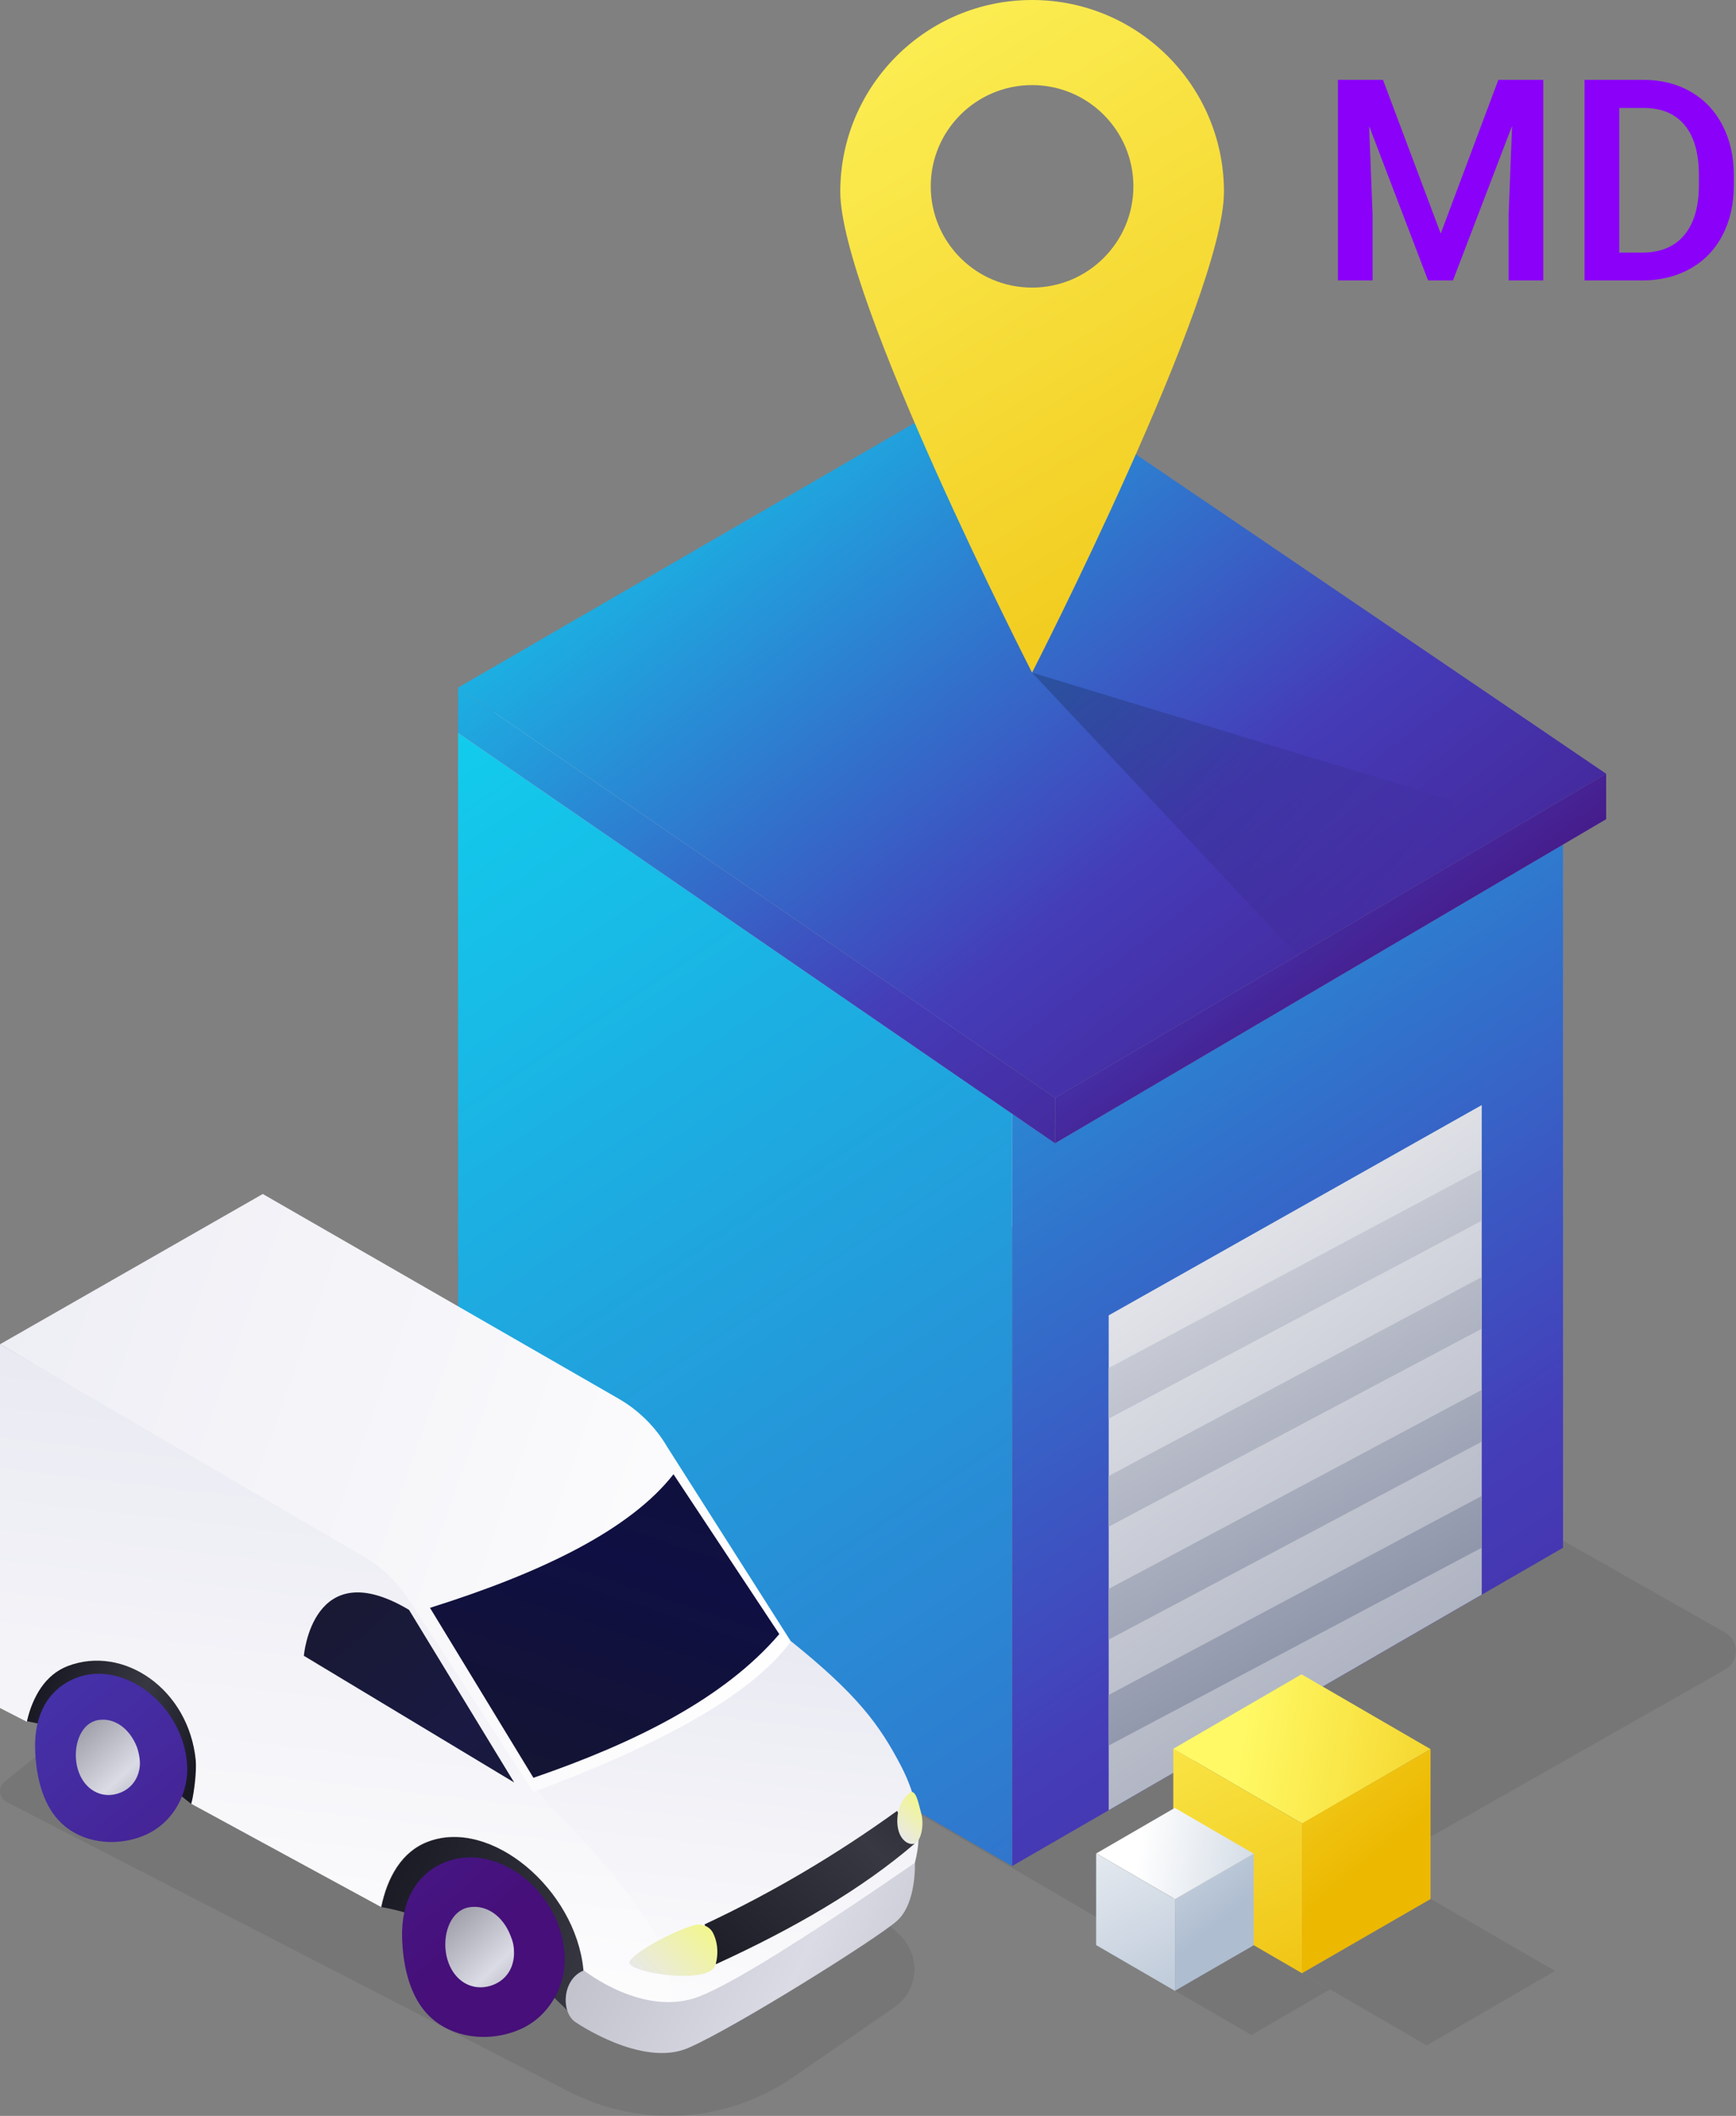 <svg width="160" height="195" viewBox="0 0 160 195" fill="none" xmlns="http://www.w3.org/2000/svg">
<rect x="0" y="0" width="160" height="195" fill="#808080" stroke="none"/>
<path opacity="0.11" d="M74.453 161.154L105.46 179.258C108.148 180.826 111.473 180.846 114.18 179.307L158.999 153.861C160.324 153.106 160.324 151.205 158.999 150.46L117.731 127.043L74.453 161.154Z" fill="#272732"/>
<path d="M144.06 73.073L93.012 38.12V112.928L144.06 142.54V73.073Z" fill="url(#paint0_linear)"/>
<path d="M93.277 102.509V171.975L144.06 142.638V73.436L93.277 102.509Z" fill="url(#paint1_linear)"/>
<path d="M93.277 102.509L42.219 67.555V142.373L93.277 171.975V102.509Z" fill="url(#paint2_linear)"/>
<path d="M102.184 121.221L136.565 101.842V146.961L102.184 166.829V121.221Z" fill="url(#paint3_linear)"/>
<path d="M102.184 126.073V130.739L136.565 112.497V107.733L102.184 126.073Z" fill="url(#paint4_linear)"/>
<path d="M102.184 136.022V140.697L136.565 122.456V117.692L102.184 136.022Z" fill="url(#paint5_linear)"/>
<path d="M102.184 146.431V151.107L136.565 132.865V128.092L102.184 146.431Z" fill="url(#paint6_linear)"/>
<path d="M102.184 156.204V160.869L136.565 142.638V137.864L102.184 156.204Z" fill="url(#paint7_linear)"/>
<path d="M42.219 67.555L93.012 38.12L148.033 75.495L97.24 105.361L42.219 67.555Z" fill="url(#paint8_linear)"/>
<path d="M42.219 63.37L93.012 33.935L148.033 71.309L97.24 101.176L42.219 63.37Z" fill="url(#paint9_linear)"/>
<path d="M42.219 63.37V67.555L97.24 105.361V101.176L42.219 63.37Z" fill="url(#paint10_linear)"/>
<path d="M148.032 71.309V75.495L97.24 105.361V101.176L148.032 71.309Z" fill="url(#paint11_linear)"/>
<path opacity="0.11" d="M23.474 145.676L0.422 164.202C-0.216 164.712 -0.108 165.692 0.608 166.064L52.431 192.755C59.062 196.166 67.008 195.656 73.138 191.402L82.438 184.982C84.674 183.433 84.91 180.218 82.928 178.336L73.344 169.299L23.474 145.676Z" fill="#272732"/>
<path d="M84.321 171.671C84.321 171.691 84.302 171.701 84.302 171.73C83.281 175.475 80.515 177.533 80.515 177.533L60.583 189.031L58.14 184.345L58.003 184.1L57.404 182.934L49.165 165.133L72.903 151.254C78.965 156.125 81.045 158.909 83.046 162.752C83.821 164.241 84.282 165.653 84.498 166.927C84.822 168.721 84.684 170.289 84.321 171.671Z" fill="url(#paint12_linear)"/>
<path d="M53.373 185.267L53.794 185.482L53.608 186.698C45.143 177.141 35.157 175.759 35.157 175.759C35.716 173.024 37.04 170.652 39.453 169.74C45.28 167.506 53.088 174.151 53.794 181.503C53.893 182.816 53.736 184.1 53.373 185.267Z" fill="url(#paint13_linear)"/>
<path d="M55.717 172.74L53.785 185.482L53.363 185.267C53.746 184.1 53.903 182.816 53.765 181.493C53.039 174.142 45.251 167.496 39.424 169.731C37.011 170.642 35.687 173.024 35.127 175.749L36.089 162.693L55.717 172.74Z" fill="url(#paint14_linear)"/>
<path d="M60.582 189.04L53.785 185.482L53.363 185.267C53.745 184.1 53.902 182.816 53.765 181.493C53.039 174.132 45.25 167.496 39.424 169.73C37.011 170.642 35.686 173.024 35.127 175.749L17.618 166.231C17.941 165.143 17.833 164.506 17.726 163.281C17 155.919 11.438 153.146 6.494 154.361C4.081 154.949 3.08 156.067 2.472 158.674L0 157.409V123.887L38.129 145.843L47.104 156.478C48.85 159.83 48.125 163.957 50.832 166.613C53.363 169.093 56.718 172.71 59.395 176.7C64.359 184.149 60.582 189.04 60.582 189.04Z" fill="url(#paint15_linear)"/>
<path d="M24.219 110.037L0 123.887L33.509 143.442C35.284 144.471 36.785 145.941 37.854 147.696L49.155 165.153C60.17 161.056 69.126 156.419 72.893 151.273L61.514 133.375C60.416 131.493 58.836 129.944 56.973 128.876L24.219 110.037Z" fill="url(#paint16_linear)"/>
<path d="M82.683 166.888C77.043 170.956 71.138 174.445 64.938 177.346L65.978 181.022C73.168 177.729 79.426 174.102 84.311 169.897L82.683 166.888Z" fill="url(#paint17_linear)"/>
<path d="M84.321 171.671C84.321 171.671 84.488 175.396 82.683 177.013C80.888 178.631 67.753 186.855 63.456 188.727C59.16 190.609 52.99 186.325 52.99 186.325C51.646 185.335 51.862 182.326 53.824 181.591C53.824 181.591 59.327 186.002 64.477 183.983C66.174 183.316 68.93 181.748 71.834 179.934C77.739 176.259 84.321 171.671 84.321 171.671Z" fill="url(#paint18_linear)"/>
<path d="M63.967 177.425C64.663 177.219 65.438 177.533 65.742 178.189C66.056 178.846 66.282 179.807 65.958 181.042C65.468 183.032 57.63 181.767 58.013 180.797C58.346 179.993 61.868 178.033 63.967 177.425Z" fill="url(#paint19_linear)"/>
<path d="M83.987 165.133C83.987 165.133 82.781 165.8 82.702 167.633C82.624 169.466 83.722 170.132 84.311 169.897C84.87 169.662 85.204 168.27 84.909 167.133C84.674 166.319 84.497 165.124 83.987 165.133Z" fill="url(#paint20_linear)"/>
<path d="M71.824 150.597C66.802 156.468 58.689 160.566 49.164 163.84L39.63 148.176C50.106 144.883 58.101 140.932 62.074 135.865L71.824 150.597Z" fill="url(#paint21_linear)"/>
<path d="M52.009 179.827C52.323 182.865 50.675 185.571 48.458 186.766C45.584 188.315 41.337 188.1 39.041 185.218C37.668 183.483 37.128 180.983 37.06 178.562C36.971 175.259 38.325 172.652 41.14 171.573C45.741 169.819 51.46 174.073 52.009 179.827Z" fill="url(#paint22_linear)"/>
<path d="M47.369 179.807C47.389 180.101 47.369 180.385 47.31 180.679C46.996 182.356 45.545 183.159 44.25 183.149C42.641 183.13 41.346 181.816 41.081 179.846C40.846 178.003 41.621 176.072 43.2 175.778C44.858 175.484 46.388 176.612 47.075 178.445C47.261 178.876 47.369 179.336 47.369 179.807Z" fill="url(#paint23_linear)"/>
<path d="M17.618 166.241C12.164 161.83 7.808 159.674 2.492 158.625C3.021 156.312 4.189 154.341 6.229 153.547C11.408 151.558 17.392 155.694 18.04 162.212C18.128 163.3 17.892 165.28 17.618 166.241Z" fill="url(#paint24_linear)"/>
<path d="M17.225 162.369C17.5 165.222 15.97 167.741 13.9 168.858C11.212 170.319 7.239 170.113 5.091 167.398C3.806 165.77 3.296 163.428 3.237 161.154C3.149 158.066 4.424 155.625 7.073 154.616C11.33 152.999 16.696 156.968 17.225 162.369Z" fill="url(#paint25_linear)"/>
<path d="M12.89 162.311C12.909 162.575 12.89 162.85 12.831 163.114C12.517 164.683 11.173 165.428 9.976 165.428C8.476 165.408 7.259 164.183 7.024 162.34C6.808 160.615 7.534 158.801 9.005 158.527C10.555 158.243 11.977 159.331 12.625 161.026C12.762 161.428 12.86 161.86 12.89 162.311Z" fill="url(#paint26_linear)"/>
<path d="M37.697 148.362L47.389 164.271L28.006 152.596C28.006 152.606 28.781 143.049 37.697 148.362Z" fill="url(#paint27_linear)"/>
<path d="M120.027 168.064L108.138 161.164L119.958 154.302L131.857 161.203L120.027 168.064Z" fill="url(#paint28_linear)"/>
<path opacity="0.11" d="M131.494 188.501L119.596 181.601L131.416 174.739L143.315 181.64L131.494 188.501Z" fill="#272732"/>
<path d="M108.138 174.965V161.164L120.027 168.064V181.865L108.138 174.965Z" fill="url(#paint29_linear)"/>
<path d="M131.847 175.014V161.212L120.007 168.044V181.846L131.847 175.014Z" fill="url(#paint30_linear)"/>
<path d="M108.317 175.034L101.038 170.809L108.277 166.614L115.556 170.838L108.317 175.034Z" fill="url(#paint31_linear)"/>
<path opacity="0.11" d="M115.328 187.541L108.05 183.316L115.289 179.121L122.568 183.346L115.328 187.541Z" fill="#272732"/>
<path d="M101.026 179.258V170.809L108.305 175.034V183.483L101.026 179.258Z" fill="url(#paint32_linear)"/>
<path d="M115.544 179.278V170.829L108.295 175.014V183.463L115.544 179.278Z" fill="url(#paint33_linear)"/>
<path d="M95.121 0C85.361 0 77.445 7.91 77.445 17.673C77.445 27.426 95.121 61.987 95.121 61.987C95.121 61.987 112.807 27.426 112.807 17.673C112.807 7.91 104.882 0 95.121 0ZM95.121 26.505C89.962 26.505 85.783 22.319 85.783 17.173C85.783 12.027 89.962 7.842 95.121 7.842C100.281 7.842 104.46 12.027 104.46 17.173C104.46 22.319 100.281 26.505 95.121 26.505Z" fill="url(#paint34_linear)"/>
<path opacity="0.2" d="M95.121 61.987L120.831 89.384L142.677 76.445L95.121 61.987Z" fill="url(#paint35_linear)"/>
<path d="M127.466 7.36L132.787 21.528L138.095 7.36H142.238V25.845H139.045V19.751L139.362 11.601L133.914 25.845H131.621L126.186 11.613L126.503 19.751V25.845H123.311V7.36H127.466Z" fill="#8B00F8"/>
<path d="M146.039 25.845V7.36H151.486C153.116 7.36 154.561 7.724 155.819 8.452C157.086 9.18 158.066 10.213 158.758 11.55C159.451 12.887 159.797 14.419 159.797 16.145V17.072C159.797 18.824 159.447 20.365 158.746 21.693C158.053 23.022 157.061 24.046 155.768 24.766C154.485 25.485 153.011 25.845 151.347 25.845H146.039ZM149.244 9.95V23.28H151.334C153.015 23.28 154.303 22.756 155.198 21.706C156.102 20.648 156.562 19.133 156.579 17.161V16.133C156.579 14.127 156.144 12.595 155.274 11.537C154.404 10.479 153.142 9.95 151.486 9.95H149.244Z" fill="#8B00F8"/>
<defs>
<linearGradient id="paint0_linear" x1="47.386" y1="-12.677" x2="281.276" y2="335.243" gradientUnits="userSpaceOnUse">
<stop stop-color="white"/>
<stop offset="1" stop-color="#475273"/>
</linearGradient>
<linearGradient id="paint1_linear" x1="52.879" y1="24.988" x2="178.076" y2="211.224" gradientUnits="userSpaceOnUse">
<stop stop-color="#00FFFF"/>
<stop offset="0.444" stop-color="#3173CC"/>
<stop offset="0.62" stop-color="#453CB8"/>
<stop offset="0.992" stop-color="#460F79"/>
</linearGradient>
<linearGradient id="paint2_linear" x1="-3.402" y1="16.762" x2="230.487" y2="364.682" gradientUnits="userSpaceOnUse">
<stop stop-color="#00FFFF"/>
<stop offset="0.444" stop-color="#3173CC"/>
<stop offset="0.62" stop-color="#453CB8"/>
<stop offset="0.992" stop-color="#460F79"/>
</linearGradient>
<linearGradient id="paint3_linear" x1="94.643" y1="97.603" x2="177.008" y2="220.123" gradientUnits="userSpaceOnUse">
<stop stop-color="white"/>
<stop offset="1" stop-color="#475273"/>
</linearGradient>
<linearGradient id="paint4_linear" x1="101.585" y1="88.615" x2="154.959" y2="180.634" gradientUnits="userSpaceOnUse">
<stop stop-color="white"/>
<stop offset="1" stop-color="#475273"/>
</linearGradient>
<linearGradient id="paint5_linear" x1="97.259" y1="91.124" x2="150.633" y2="183.143" gradientUnits="userSpaceOnUse">
<stop stop-color="white"/>
<stop offset="1" stop-color="#475273"/>
</linearGradient>
<linearGradient id="paint6_linear" x1="92.737" y1="93.746" x2="146.11" y2="185.766" gradientUnits="userSpaceOnUse">
<stop stop-color="white"/>
<stop offset="1" stop-color="#475273"/>
</linearGradient>
<linearGradient id="paint7_linear" x1="88.493" y1="96.208" x2="141.866" y2="188.227" gradientUnits="userSpaceOnUse">
<stop stop-color="white"/>
<stop offset="1" stop-color="#475273"/>
</linearGradient>
<linearGradient id="paint8_linear" x1="51.83" y1="16.056" x2="136.75" y2="125.019" gradientUnits="userSpaceOnUse">
<stop stop-color="white"/>
<stop offset="1" stop-color="#475273"/>
</linearGradient>
<linearGradient id="paint9_linear" x1="51.83" y1="11.871" x2="136.75" y2="120.834" gradientUnits="userSpaceOnUse">
<stop stop-color="#00FFFF"/>
<stop offset="0.444" stop-color="#3173CC"/>
<stop offset="0.62" stop-color="#453CB8"/>
<stop offset="0.992" stop-color="#460F79"/>
</linearGradient>
<linearGradient id="paint10_linear" x1="29.084" y1="32.29" x2="108.811" y2="134.589" gradientUnits="userSpaceOnUse">
<stop stop-color="#00FFFF"/>
<stop offset="0.444" stop-color="#3173CC"/>
<stop offset="0.62" stop-color="#453CB8"/>
<stop offset="0.992" stop-color="#460F79"/>
</linearGradient>
<linearGradient id="paint11_linear" x1="90.467" y1="45.264" x2="130.106" y2="98.421" gradientUnits="userSpaceOnUse">
<stop stop-color="#00FFFF"/>
<stop offset="0.444" stop-color="#3173CC"/>
<stop offset="0.62" stop-color="#453CB8"/>
<stop offset="0.992" stop-color="#460F79"/>
</linearGradient>
<linearGradient id="paint12_linear" x1="69.868" y1="142.239" x2="64.111" y2="191.368" gradientUnits="userSpaceOnUse">
<stop offset="0.003" stop-color="#E5E5F0"/>
<stop offset="1" stop-color="white"/>
</linearGradient>
<linearGradient id="paint13_linear" x1="34.579" y1="172.398" x2="73.551" y2="188.041" gradientUnits="userSpaceOnUse">
<stop offset="0.003" stop-color="#191924"/>
<stop offset="0.537" stop-color="#383843"/>
<stop offset="0.953" stop-color="#191924"/>
</linearGradient>
<linearGradient id="paint14_linear" x1="26.482" y1="168.838" x2="85.166" y2="185.566" gradientUnits="userSpaceOnUse">
<stop offset="0.003" stop-color="#191924"/>
<stop offset="0.537" stop-color="#383843"/>
<stop offset="0.953" stop-color="#191924"/>
</linearGradient>
<linearGradient id="paint15_linear" x1="35.569" y1="115.225" x2="27.047" y2="187.944" gradientUnits="userSpaceOnUse">
<stop offset="0.003" stop-color="#E5E5F0"/>
<stop offset="1" stop-color="white"/>
</linearGradient>
<linearGradient id="paint16_linear" x1="-40.853" y1="110.171" x2="74.473" y2="151.024" gradientUnits="userSpaceOnUse">
<stop offset="0.003" stop-color="#E5E5F0"/>
<stop offset="1" stop-color="white"/>
</linearGradient>
<linearGradient id="paint17_linear" x1="64.95" y1="183.904" x2="91.168" y2="156.013" gradientUnits="userSpaceOnUse">
<stop offset="0.003" stop-color="#191924"/>
<stop offset="0.537" stop-color="#383843"/>
<stop offset="0.953" stop-color="#191924"/>
</linearGradient>
<linearGradient id="paint18_linear" x1="28.391" y1="160.128" x2="112.656" y2="199.913" gradientUnits="userSpaceOnUse">
<stop offset="0.003" stop-color="#9999A4"/>
<stop offset="0.537" stop-color="#DBDBE6"/>
<stop offset="0.953" stop-color="#9999A4"/>
</linearGradient>
<linearGradient id="paint19_linear" x1="59.465" y1="183.643" x2="68.409" y2="174.128" gradientUnits="userSpaceOnUse">
<stop stop-color="#E7E7F2"/>
<stop offset="1" stop-color="#F9FF55"/>
</linearGradient>
<linearGradient id="paint20_linear" x1="82.355" y1="169.404" x2="86.969" y2="164.496" gradientUnits="userSpaceOnUse">
<stop stop-color="#E7E7F2"/>
<stop offset="1" stop-color="#F9FF55"/>
</linearGradient>
<linearGradient id="paint21_linear" x1="75.391" y1="90.609" x2="42.297" y2="189.662" gradientUnits="userSpaceOnUse">
<stop offset="0.003" stop-color="#191924"/>
<stop offset="0.537" stop-color="#0F0F43"/>
<stop offset="0.953" stop-color="#191924"/>
</linearGradient>
<linearGradient id="paint22_linear" x1="-56.714" y1="63.55" x2="44.775" y2="180.456" gradientUnits="userSpaceOnUse">
<stop stop-color="#00FFFF"/>
<stop offset="0.444" stop-color="#3173CC"/>
<stop offset="0.62" stop-color="#453CB8"/>
<stop offset="0.992" stop-color="#460F79"/>
</linearGradient>
<linearGradient id="paint23_linear" x1="40.947" y1="176.146" x2="49.764" y2="185.526" gradientUnits="userSpaceOnUse">
<stop offset="0.003" stop-color="#9999A4"/>
<stop offset="0.537" stop-color="#DBDBE6"/>
<stop offset="0.953" stop-color="#9999A4"/>
</linearGradient>
<linearGradient id="paint24_linear" x1="3.608" y1="155.461" x2="19.4" y2="161.8" gradientUnits="userSpaceOnUse">
<stop offset="0.003" stop-color="#191924"/>
<stop offset="0.537" stop-color="#383843"/>
<stop offset="0.953" stop-color="#191924"/>
</linearGradient>
<linearGradient id="paint25_linear" x1="-67.607" y1="73.006" x2="33.882" y2="189.912" gradientUnits="userSpaceOnUse">
<stop stop-color="#00FFFF"/>
<stop offset="0.444" stop-color="#3173CC"/>
<stop offset="0.62" stop-color="#453CB8"/>
<stop offset="0.992" stop-color="#460F79"/>
</linearGradient>
<linearGradient id="paint26_linear" x1="6.869" y1="158.876" x2="15.12" y2="167.654" gradientUnits="userSpaceOnUse">
<stop offset="0.003" stop-color="#9999A4"/>
<stop offset="0.537" stop-color="#DBDBE6"/>
<stop offset="0.953" stop-color="#9999A4"/>
</linearGradient>
<linearGradient id="paint27_linear" x1="19.148" y1="134.227" x2="60.542" y2="183.39" gradientUnits="userSpaceOnUse">
<stop offset="0.003" stop-color="#191924"/>
<stop offset="0.537" stop-color="#191943"/>
<stop offset="0.953" stop-color="#191924"/>
</linearGradient>
<linearGradient id="paint28_linear" x1="114.494" y1="160.295" x2="147.258" y2="165.621" gradientUnits="userSpaceOnUse">
<stop stop-color="#FFF965"/>
<stop offset="1" stop-color="#ECB800"/>
</linearGradient>
<linearGradient id="paint29_linear" x1="102.267" y1="145.906" x2="123.335" y2="191.641" gradientUnits="userSpaceOnUse">
<stop stop-color="#FFF965"/>
<stop offset="1" stop-color="#ECB800"/>
</linearGradient>
<linearGradient id="paint30_linear" x1="103.814" y1="144.441" x2="126.245" y2="171.956" gradientUnits="userSpaceOnUse">
<stop stop-color="#FFF965"/>
<stop offset="1" stop-color="#ECB800"/>
</linearGradient>
<linearGradient id="paint31_linear" x1="104.925" y1="170.274" x2="124.978" y2="173.534" gradientUnits="userSpaceOnUse">
<stop stop-color="white"/>
<stop offset="1" stop-color="#AEBDD0"/>
</linearGradient>
<linearGradient id="paint32_linear" x1="97.439" y1="161.467" x2="110.334" y2="189.46" gradientUnits="userSpaceOnUse">
<stop stop-color="white"/>
<stop offset="1" stop-color="#AEBDD0"/>
</linearGradient>
<linearGradient id="paint33_linear" x1="98.386" y1="160.571" x2="112.115" y2="177.412" gradientUnits="userSpaceOnUse">
<stop stop-color="white"/>
<stop offset="1" stop-color="#AEBDD0"/>
</linearGradient>
<linearGradient id="paint34_linear" x1="72.96" y1="-13.699" x2="129.241" y2="79.116" gradientUnits="userSpaceOnUse">
<stop stop-color="#FFF965"/>
<stop offset="1" stop-color="#ECB800"/>
</linearGradient>
<linearGradient id="paint35_linear" x1="98.95" y1="56.163" x2="129.616" y2="81.208" gradientUnits="userSpaceOnUse">
<stop offset="0.075"/>
<stop offset="1" stop-opacity="0"/>
</linearGradient>
</defs>
</svg>
